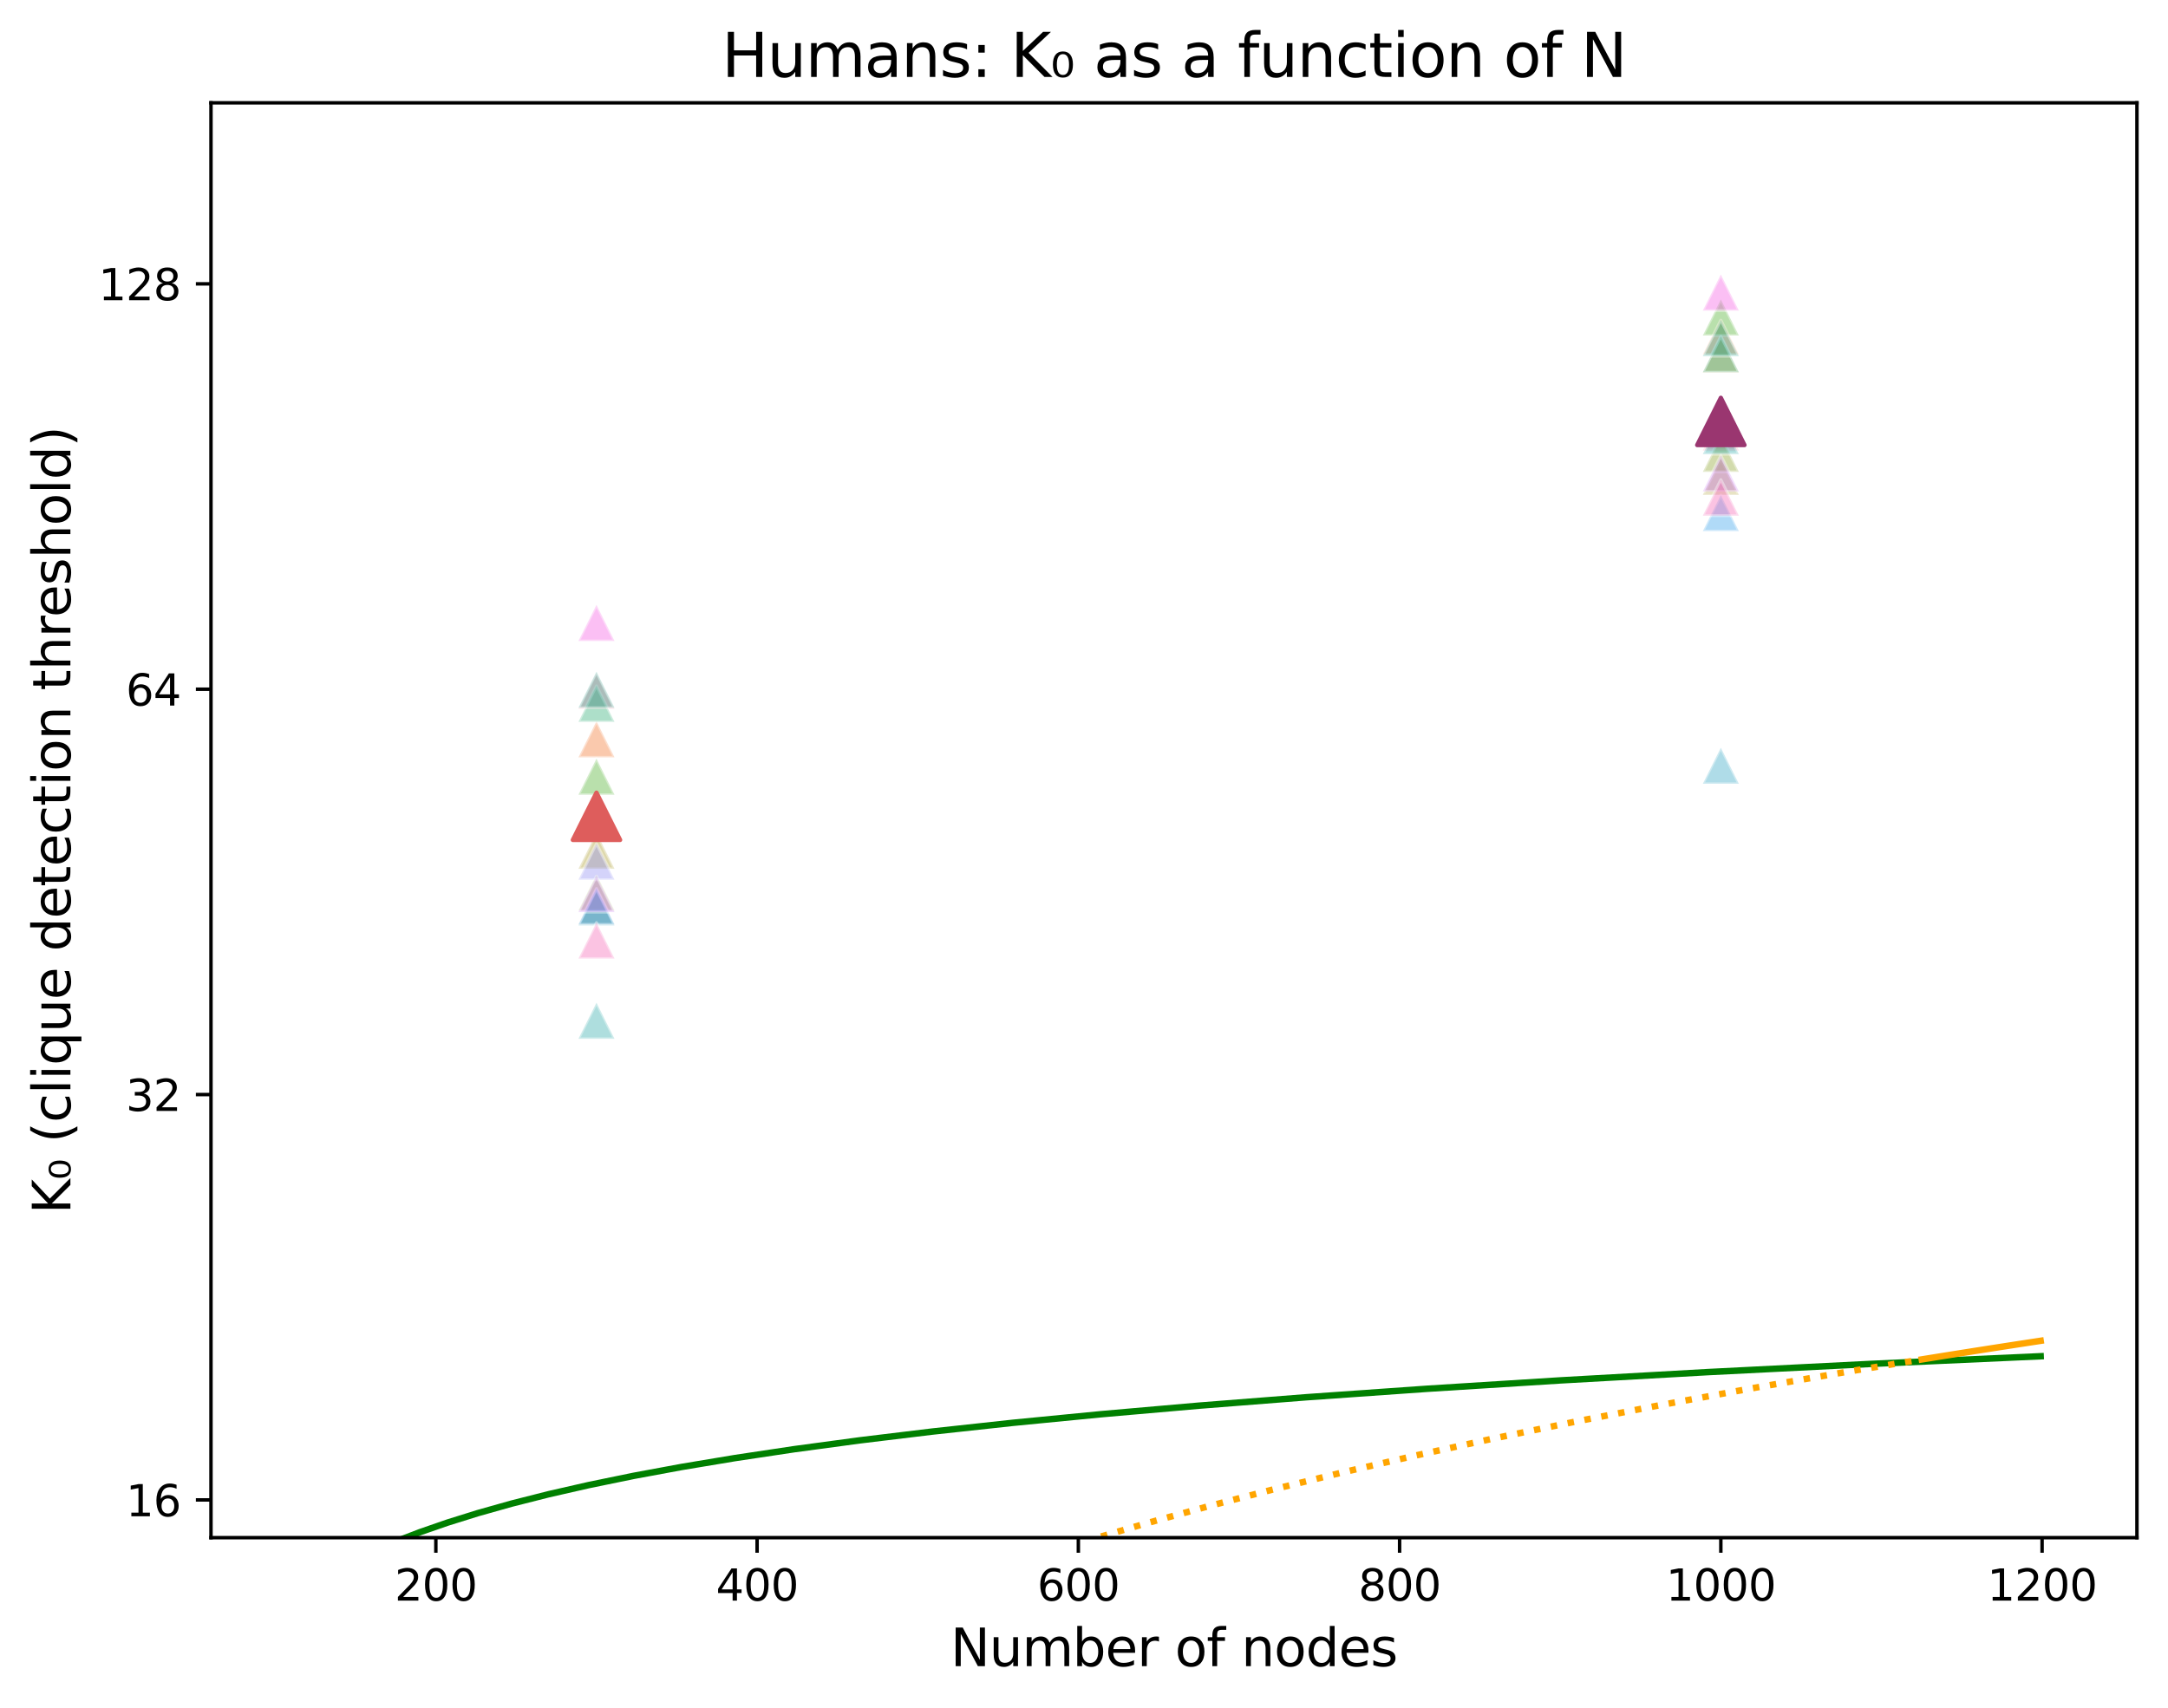 <?xml version="1.0" encoding="utf-8" standalone="no"?>
<!DOCTYPE svg PUBLIC "-//W3C//DTD SVG 1.1//EN"
  "http://www.w3.org/Graphics/SVG/1.1/DTD/svg11.dtd">
<svg xmlns:xlink="http://www.w3.org/1999/xlink" width="502.501pt" height="395.97pt" viewBox="0 0 502.501 395.97" xmlns="http://www.w3.org/2000/svg" version="1.1">
 <defs>
  <style type="text/css">*{stroke-linejoin: round; stroke-linecap: butt}</style>
 </defs>
 <g id="figure_1">
  <g id="patch_1">
   <path d="M 0 395.97 
L 502.501 395.97 
L 502.501 0 
L 0 0 
z
" style="fill: #ffffff"/>
  </g>
  <g id="axes_1">
   <g id="patch_2">
    <path d="M 48.901 356.478 
L 495.301 356.478 
L 495.301 23.838 
L 48.901 23.838 
z
" style="fill: #ffffff"/>
   </g>
   <g id="PathCollection_1">
    <path d="M 138.252 155.98 
L 134.069 164.347 
L 142.435 164.347 
z
" clip-path="url(#p11e802a6d4)" style="fill: #f77189; fill-opacity: 0.4; stroke: #ffffff; stroke-opacity: 0.4; stroke-width: 0.669"/>
    <path d="M 138.252 167.211 
L 134.069 175.578 
L 142.435 175.578 
z
" clip-path="url(#p11e802a6d4)" style="fill: #f37a32; fill-opacity: 0.4; stroke: #ffffff; stroke-opacity: 0.4; stroke-width: 0.669"/>
    <path d="M 138.252 206.025 
L 134.069 214.391 
L 142.435 214.391 
z
" clip-path="url(#p11e802a6d4)" style="fill: #ca9232; fill-opacity: 0.4; stroke: #ffffff; stroke-opacity: 0.4; stroke-width: 0.669"/>
    <path d="M 138.252 193.052 
L 134.069 201.419 
L 142.435 201.419 
z
" clip-path="url(#p11e802a6d4)" style="fill: #ae9d31; fill-opacity: 0.4; stroke: #ffffff; stroke-opacity: 0.4; stroke-width: 0.669"/>
    <path d="M 138.252 202.736 
L 134.069 211.102 
L 142.435 211.102 
z
" clip-path="url(#p11e802a6d4)" style="fill: #8ea631; fill-opacity: 0.4; stroke: #ffffff; stroke-opacity: 0.4; stroke-width: 0.669"/>
    <path d="M 138.252 175.88 
L 134.069 184.246 
L 142.435 184.246 
z
" clip-path="url(#p11e802a6d4)" style="fill: #50b131; fill-opacity: 0.4; stroke: #ffffff; stroke-opacity: 0.4; stroke-width: 0.669"/>
    <path d="M 138.252 158.989 
L 134.069 167.355 
L 142.435 167.355 
z
" clip-path="url(#p11e802a6d4)" style="fill: #33b07a; fill-opacity: 0.4; stroke: #ffffff; stroke-opacity: 0.4; stroke-width: 0.669"/>
    <path d="M 138.252 155.712 
L 134.069 164.079 
L 142.435 164.079 
z
" clip-path="url(#p11e802a6d4)" style="fill: #35ae99; fill-opacity: 0.4; stroke: #ffffff; stroke-opacity: 0.4; stroke-width: 0.669"/>
    <path d="M 138.252 232.464 
L 134.069 240.831 
L 142.435 240.831 
z
" clip-path="url(#p11e802a6d4)" style="fill: #36acae; fill-opacity: 0.4; stroke: #ffffff; stroke-opacity: 0.4; stroke-width: 0.669"/>
    <path d="M 138.252 206.23 
L 134.069 214.596 
L 142.435 214.596 
z
" clip-path="url(#p11e802a6d4)" style="fill: #38a9c5; fill-opacity: 0.4; stroke: #ffffff; stroke-opacity: 0.4; stroke-width: 0.669"/>
    <path d="M 138.252 205.946 
L 134.069 214.313 
L 142.435 214.313 
z
" clip-path="url(#p11e802a6d4)" style="fill: #3ba3ec; fill-opacity: 0.4; stroke: #ffffff; stroke-opacity: 0.4; stroke-width: 0.669"/>
    <path d="M 138.252 195.586 
L 134.069 203.952 
L 142.435 203.952 
z
" clip-path="url(#p11e802a6d4)" style="fill: #9591f4; fill-opacity: 0.4; stroke: #ffffff; stroke-opacity: 0.4; stroke-width: 0.669"/>
    <path d="M 138.252 203.103 
L 134.069 211.469 
L 142.435 211.469 
z
" clip-path="url(#p11e802a6d4)" style="fill: #cc7af4; fill-opacity: 0.4; stroke: #ffffff; stroke-opacity: 0.4; stroke-width: 0.669"/>
    <path d="M 138.252 140.236 
L 134.069 148.602 
L 142.435 148.602 
z
" clip-path="url(#p11e802a6d4)" style="fill: #f560e4; fill-opacity: 0.4; stroke: #ffffff; stroke-opacity: 0.4; stroke-width: 0.669"/>
    <path d="M 138.252 213.865 
L 134.069 222.232 
L 142.435 222.232 
z
" clip-path="url(#p11e802a6d4)" style="fill: #f66ab7; fill-opacity: 0.4; stroke: #ffffff; stroke-opacity: 0.4; stroke-width: 0.669"/>
   </g>
   <g id="PathCollection_2">
    <defs>
     <path id="m89a9b661d9" d="M 0 -5.477 
L -5.477 5.477 
L 5.477 5.477 
z
" style="stroke: #de5d5c"/>
    </defs>
    <g clip-path="url(#p11e802a6d4)">
     <use xlink:href="#m89a9b661d9" x="138.252" y="189.246" style="fill: #de5d5c; stroke: #de5d5c"/>
    </g>
   </g>
   <g id="PathCollection_3">
    <path d="M 398.858 96.117 
L 394.675 104.483 
L 403.042 104.483 
z
" clip-path="url(#p11e802a6d4)" style="fill: #f77189; fill-opacity: 0.4; stroke: #ffffff; stroke-opacity: 0.4; stroke-width: 0.669"/>
    <path d="M 398.858 73.805 
L 394.675 82.171 
L 403.042 82.171 
z
" clip-path="url(#p11e802a6d4)" style="fill: #f37a32; fill-opacity: 0.4; stroke: #ffffff; stroke-opacity: 0.4; stroke-width: 0.669"/>
    <path d="M 398.858 78.006 
L 394.675 86.373 
L 403.042 86.373 
z
" clip-path="url(#p11e802a6d4)" style="fill: #ca9232; fill-opacity: 0.4; stroke: #ffffff; stroke-opacity: 0.4; stroke-width: 0.669"/>
    <path d="M 398.858 106.363 
L 394.675 114.73 
L 403.042 114.73 
z
" clip-path="url(#p11e802a6d4)" style="fill: #ae9d31; fill-opacity: 0.4; stroke: #ffffff; stroke-opacity: 0.4; stroke-width: 0.669"/>
    <path d="M 398.858 101.036 
L 394.675 109.403 
L 403.042 109.403 
z
" clip-path="url(#p11e802a6d4)" style="fill: #8ea631; fill-opacity: 0.4; stroke: #ffffff; stroke-opacity: 0.4; stroke-width: 0.669"/>
    <path d="M 398.858 69.42 
L 394.675 77.786 
L 403.042 77.786 
z
" clip-path="url(#p11e802a6d4)" style="fill: #50b131; fill-opacity: 0.4; stroke: #ffffff; stroke-opacity: 0.4; stroke-width: 0.669"/>
    <path d="M 398.858 77.933 
L 394.675 86.299 
L 403.042 86.299 
z
" clip-path="url(#p11e802a6d4)" style="fill: #33b07a; fill-opacity: 0.4; stroke: #ffffff; stroke-opacity: 0.4; stroke-width: 0.669"/>
    <path d="M 398.858 74.212 
L 394.675 82.578 
L 403.042 82.578 
z
" clip-path="url(#p11e802a6d4)" style="fill: #35ae99; fill-opacity: 0.4; stroke: #ffffff; stroke-opacity: 0.4; stroke-width: 0.669"/>
    <path d="M 398.858 96.93 
L 394.675 105.296 
L 403.042 105.296 
z
" clip-path="url(#p11e802a6d4)" style="fill: #36acae; fill-opacity: 0.4; stroke: #ffffff; stroke-opacity: 0.4; stroke-width: 0.669"/>
    <path d="M 398.858 173.343 
L 394.675 181.71 
L 403.042 181.71 
z
" clip-path="url(#p11e802a6d4)" style="fill: #38a9c5; fill-opacity: 0.4; stroke: #ffffff; stroke-opacity: 0.4; stroke-width: 0.669"/>
    <path d="M 398.858 114.772 
L 394.675 123.139 
L 403.042 123.139 
z
" clip-path="url(#p11e802a6d4)" style="fill: #3ba3ec; fill-opacity: 0.4; stroke: #ffffff; stroke-opacity: 0.4; stroke-width: 0.669"/>
    <path d="M 398.858 94.636 
L 394.675 103.002 
L 403.042 103.002 
z
" clip-path="url(#p11e802a6d4)" style="fill: #9591f4; fill-opacity: 0.4; stroke: #ffffff; stroke-opacity: 0.4; stroke-width: 0.669"/>
    <path d="M 398.858 105.558 
L 394.675 113.925 
L 403.042 113.925 
z
" clip-path="url(#p11e802a6d4)" style="fill: #cc7af4; fill-opacity: 0.4; stroke: #ffffff; stroke-opacity: 0.4; stroke-width: 0.669"/>
    <path d="M 398.858 63.638 
L 394.675 72.005 
L 403.042 72.005 
z
" clip-path="url(#p11e802a6d4)" style="fill: #f560e4; fill-opacity: 0.4; stroke: #ffffff; stroke-opacity: 0.4; stroke-width: 0.669"/>
    <path d="M 398.858 111.187 
L 394.675 119.554 
L 403.042 119.554 
z
" clip-path="url(#p11e802a6d4)" style="fill: #f66ab7; fill-opacity: 0.4; stroke: #ffffff; stroke-opacity: 0.4; stroke-width: 0.669"/>
   </g>
   <g id="PathCollection_4">
    <defs>
     <path id="mca4ea9513c" d="M 0 -5.477 
L -5.477 5.477 
L 5.477 5.477 
z
" style="stroke: #9a3670"/>
    </defs>
    <g clip-path="url(#p11e802a6d4)">
     <use xlink:href="#mca4ea9513c" x="398.858" y="97.701" style="fill: #9a3670; stroke: #9a3670"/>
    </g>
   </g>
   <g id="matplotlib.axis_1">
    <g id="xtick_1">
     <g id="line2d_1">
      <defs>
       <path id="m210574aa99" d="M 0 0 
L 0 3.5 
" style="stroke: #000000; stroke-width: 0.8"/>
      </defs>
      <g>
       <use xlink:href="#m210574aa99" x="101.023" y="356.478" style="stroke: #000000; stroke-width: 0.8"/>
      </g>
     </g>
     <g id="text_1">
      <!-- 200 -->
      <g transform="translate(91.479 371.076) scale(0.1 -0.1)">
       <defs>
        <path id="DejaVuSans-32" d="M 1228 531 
L 3431 531 
L 3431 0 
L 469 0 
L 469 531 
Q 828 903 1448 1529 
Q 2069 2156 2228 2338 
Q 2531 2678 2651 2914 
Q 2772 3150 2772 3378 
Q 2772 3750 2511 3984 
Q 2250 4219 1831 4219 
Q 1534 4219 1204 4116 
Q 875 4013 500 3803 
L 500 4441 
Q 881 4594 1212 4672 
Q 1544 4750 1819 4750 
Q 2544 4750 2975 4387 
Q 3406 4025 3406 3419 
Q 3406 3131 3298 2873 
Q 3191 2616 2906 2266 
Q 2828 2175 2409 1742 
Q 1991 1309 1228 531 
z
" transform="scale(0.016)"/>
        <path id="DejaVuSans-30" d="M 2034 4250 
Q 1547 4250 1301 3770 
Q 1056 3291 1056 2328 
Q 1056 1369 1301 889 
Q 1547 409 2034 409 
Q 2525 409 2770 889 
Q 3016 1369 3016 2328 
Q 3016 3291 2770 3770 
Q 2525 4250 2034 4250 
z
M 2034 4750 
Q 2819 4750 3233 4129 
Q 3647 3509 3647 2328 
Q 3647 1150 3233 529 
Q 2819 -91 2034 -91 
Q 1250 -91 836 529 
Q 422 1150 422 2328 
Q 422 3509 836 4129 
Q 1250 4750 2034 4750 
z
" transform="scale(0.016)"/>
       </defs>
       <use xlink:href="#DejaVuSans-32"/>
       <use xlink:href="#DejaVuSans-30" transform="translate(63.623 0)"/>
       <use xlink:href="#DejaVuSans-30" transform="translate(127.246 0)"/>
      </g>
     </g>
    </g>
    <g id="xtick_2">
     <g id="line2d_2">
      <g>
       <use xlink:href="#m210574aa99" x="175.481" y="356.478" style="stroke: #000000; stroke-width: 0.8"/>
      </g>
     </g>
     <g id="text_2">
      <!-- 400 -->
      <g transform="translate(165.938 371.076) scale(0.1 -0.1)">
       <defs>
        <path id="DejaVuSans-34" d="M 2419 4116 
L 825 1625 
L 2419 1625 
L 2419 4116 
z
M 2253 4666 
L 3047 4666 
L 3047 1625 
L 3713 1625 
L 3713 1100 
L 3047 1100 
L 3047 0 
L 2419 0 
L 2419 1100 
L 313 1100 
L 313 1709 
L 2253 4666 
z
" transform="scale(0.016)"/>
       </defs>
       <use xlink:href="#DejaVuSans-34"/>
       <use xlink:href="#DejaVuSans-30" transform="translate(63.623 0)"/>
       <use xlink:href="#DejaVuSans-30" transform="translate(127.246 0)"/>
      </g>
     </g>
    </g>
    <g id="xtick_3">
     <g id="line2d_3">
      <g>
       <use xlink:href="#m210574aa99" x="249.94" y="356.478" style="stroke: #000000; stroke-width: 0.8"/>
      </g>
     </g>
     <g id="text_3">
      <!-- 600 -->
      <g transform="translate(240.397 371.076) scale(0.1 -0.1)">
       <defs>
        <path id="DejaVuSans-36" d="M 2113 2584 
Q 1688 2584 1439 2293 
Q 1191 2003 1191 1497 
Q 1191 994 1439 701 
Q 1688 409 2113 409 
Q 2538 409 2786 701 
Q 3034 994 3034 1497 
Q 3034 2003 2786 2293 
Q 2538 2584 2113 2584 
z
M 3366 4563 
L 3366 3988 
Q 3128 4100 2886 4159 
Q 2644 4219 2406 4219 
Q 1781 4219 1451 3797 
Q 1122 3375 1075 2522 
Q 1259 2794 1537 2939 
Q 1816 3084 2150 3084 
Q 2853 3084 3261 2657 
Q 3669 2231 3669 1497 
Q 3669 778 3244 343 
Q 2819 -91 2113 -91 
Q 1303 -91 875 529 
Q 447 1150 447 2328 
Q 447 3434 972 4092 
Q 1497 4750 2381 4750 
Q 2619 4750 2861 4703 
Q 3103 4656 3366 4563 
z
" transform="scale(0.016)"/>
       </defs>
       <use xlink:href="#DejaVuSans-36"/>
       <use xlink:href="#DejaVuSans-30" transform="translate(63.623 0)"/>
       <use xlink:href="#DejaVuSans-30" transform="translate(127.246 0)"/>
      </g>
     </g>
    </g>
    <g id="xtick_4">
     <g id="line2d_4">
      <g>
       <use xlink:href="#m210574aa99" x="324.399" y="356.478" style="stroke: #000000; stroke-width: 0.8"/>
      </g>
     </g>
     <g id="text_4">
      <!-- 800 -->
      <g transform="translate(314.856 371.076) scale(0.1 -0.1)">
       <defs>
        <path id="DejaVuSans-38" d="M 2034 2216 
Q 1584 2216 1326 1975 
Q 1069 1734 1069 1313 
Q 1069 891 1326 650 
Q 1584 409 2034 409 
Q 2484 409 2743 651 
Q 3003 894 3003 1313 
Q 3003 1734 2745 1975 
Q 2488 2216 2034 2216 
z
M 1403 2484 
Q 997 2584 770 2862 
Q 544 3141 544 3541 
Q 544 4100 942 4425 
Q 1341 4750 2034 4750 
Q 2731 4750 3128 4425 
Q 3525 4100 3525 3541 
Q 3525 3141 3298 2862 
Q 3072 2584 2669 2484 
Q 3125 2378 3379 2068 
Q 3634 1759 3634 1313 
Q 3634 634 3220 271 
Q 2806 -91 2034 -91 
Q 1263 -91 848 271 
Q 434 634 434 1313 
Q 434 1759 690 2068 
Q 947 2378 1403 2484 
z
M 1172 3481 
Q 1172 3119 1398 2916 
Q 1625 2713 2034 2713 
Q 2441 2713 2670 2916 
Q 2900 3119 2900 3481 
Q 2900 3844 2670 4047 
Q 2441 4250 2034 4250 
Q 1625 4250 1398 4047 
Q 1172 3844 1172 3481 
z
" transform="scale(0.016)"/>
       </defs>
       <use xlink:href="#DejaVuSans-38"/>
       <use xlink:href="#DejaVuSans-30" transform="translate(63.623 0)"/>
       <use xlink:href="#DejaVuSans-30" transform="translate(127.246 0)"/>
      </g>
     </g>
    </g>
    <g id="xtick_5">
     <g id="line2d_5">
      <g>
       <use xlink:href="#m210574aa99" x="398.858" y="356.478" style="stroke: #000000; stroke-width: 0.8"/>
      </g>
     </g>
     <g id="text_5">
      <!-- 1000 -->
      <g transform="translate(386.133 371.076) scale(0.1 -0.1)">
       <defs>
        <path id="DejaVuSans-31" d="M 794 531 
L 1825 531 
L 1825 4091 
L 703 3866 
L 703 4441 
L 1819 4666 
L 2450 4666 
L 2450 531 
L 3481 531 
L 3481 0 
L 794 0 
L 794 531 
z
" transform="scale(0.016)"/>
       </defs>
       <use xlink:href="#DejaVuSans-31"/>
       <use xlink:href="#DejaVuSans-30" transform="translate(63.623 0)"/>
       <use xlink:href="#DejaVuSans-30" transform="translate(127.246 0)"/>
       <use xlink:href="#DejaVuSans-30" transform="translate(190.869 0)"/>
      </g>
     </g>
    </g>
    <g id="xtick_6">
     <g id="line2d_6">
      <g>
       <use xlink:href="#m210574aa99" x="473.317" y="356.478" style="stroke: #000000; stroke-width: 0.8"/>
      </g>
     </g>
     <g id="text_6">
      <!-- 1200 -->
      <g transform="translate(460.592 371.076) scale(0.1 -0.1)">
       <use xlink:href="#DejaVuSans-31"/>
       <use xlink:href="#DejaVuSans-32" transform="translate(63.623 0)"/>
       <use xlink:href="#DejaVuSans-30" transform="translate(127.246 0)"/>
       <use xlink:href="#DejaVuSans-30" transform="translate(190.869 0)"/>
      </g>
     </g>
    </g>
    <g id="text_7">
     <!-- Number of nodes -->
     <g transform="translate(220.301 386.274) scale(0.12 -0.12)">
      <defs>
       <path id="DejaVuSans-4e" d="M 628 4666 
L 1478 4666 
L 3547 763 
L 3547 4666 
L 4159 4666 
L 4159 0 
L 3309 0 
L 1241 3903 
L 1241 0 
L 628 0 
L 628 4666 
z
" transform="scale(0.016)"/>
       <path id="DejaVuSans-75" d="M 544 1381 
L 544 3500 
L 1119 3500 
L 1119 1403 
Q 1119 906 1312 657 
Q 1506 409 1894 409 
Q 2359 409 2629 706 
Q 2900 1003 2900 1516 
L 2900 3500 
L 3475 3500 
L 3475 0 
L 2900 0 
L 2900 538 
Q 2691 219 2414 64 
Q 2138 -91 1772 -91 
Q 1169 -91 856 284 
Q 544 659 544 1381 
z
M 1991 3584 
L 1991 3584 
z
" transform="scale(0.016)"/>
       <path id="DejaVuSans-6d" d="M 3328 2828 
Q 3544 3216 3844 3400 
Q 4144 3584 4550 3584 
Q 5097 3584 5394 3201 
Q 5691 2819 5691 2113 
L 5691 0 
L 5113 0 
L 5113 2094 
Q 5113 2597 4934 2840 
Q 4756 3084 4391 3084 
Q 3944 3084 3684 2787 
Q 3425 2491 3425 1978 
L 3425 0 
L 2847 0 
L 2847 2094 
Q 2847 2600 2669 2842 
Q 2491 3084 2119 3084 
Q 1678 3084 1418 2786 
Q 1159 2488 1159 1978 
L 1159 0 
L 581 0 
L 581 3500 
L 1159 3500 
L 1159 2956 
Q 1356 3278 1631 3431 
Q 1906 3584 2284 3584 
Q 2666 3584 2933 3390 
Q 3200 3197 3328 2828 
z
" transform="scale(0.016)"/>
       <path id="DejaVuSans-62" d="M 3116 1747 
Q 3116 2381 2855 2742 
Q 2594 3103 2138 3103 
Q 1681 3103 1420 2742 
Q 1159 2381 1159 1747 
Q 1159 1113 1420 752 
Q 1681 391 2138 391 
Q 2594 391 2855 752 
Q 3116 1113 3116 1747 
z
M 1159 2969 
Q 1341 3281 1617 3432 
Q 1894 3584 2278 3584 
Q 2916 3584 3314 3078 
Q 3713 2572 3713 1747 
Q 3713 922 3314 415 
Q 2916 -91 2278 -91 
Q 1894 -91 1617 61 
Q 1341 213 1159 525 
L 1159 0 
L 581 0 
L 581 4863 
L 1159 4863 
L 1159 2969 
z
" transform="scale(0.016)"/>
       <path id="DejaVuSans-65" d="M 3597 1894 
L 3597 1613 
L 953 1613 
Q 991 1019 1311 708 
Q 1631 397 2203 397 
Q 2534 397 2845 478 
Q 3156 559 3463 722 
L 3463 178 
Q 3153 47 2828 -22 
Q 2503 -91 2169 -91 
Q 1331 -91 842 396 
Q 353 884 353 1716 
Q 353 2575 817 3079 
Q 1281 3584 2069 3584 
Q 2775 3584 3186 3129 
Q 3597 2675 3597 1894 
z
M 3022 2063 
Q 3016 2534 2758 2815 
Q 2500 3097 2075 3097 
Q 1594 3097 1305 2825 
Q 1016 2553 972 2059 
L 3022 2063 
z
" transform="scale(0.016)"/>
       <path id="DejaVuSans-72" d="M 2631 2963 
Q 2534 3019 2420 3045 
Q 2306 3072 2169 3072 
Q 1681 3072 1420 2755 
Q 1159 2438 1159 1844 
L 1159 0 
L 581 0 
L 581 3500 
L 1159 3500 
L 1159 2956 
Q 1341 3275 1631 3429 
Q 1922 3584 2338 3584 
Q 2397 3584 2469 3576 
Q 2541 3569 2628 3553 
L 2631 2963 
z
" transform="scale(0.016)"/>
       <path id="DejaVuSans-20" transform="scale(0.016)"/>
       <path id="DejaVuSans-6f" d="M 1959 3097 
Q 1497 3097 1228 2736 
Q 959 2375 959 1747 
Q 959 1119 1226 758 
Q 1494 397 1959 397 
Q 2419 397 2687 759 
Q 2956 1122 2956 1747 
Q 2956 2369 2687 2733 
Q 2419 3097 1959 3097 
z
M 1959 3584 
Q 2709 3584 3137 3096 
Q 3566 2609 3566 1747 
Q 3566 888 3137 398 
Q 2709 -91 1959 -91 
Q 1206 -91 779 398 
Q 353 888 353 1747 
Q 353 2609 779 3096 
Q 1206 3584 1959 3584 
z
" transform="scale(0.016)"/>
       <path id="DejaVuSans-66" d="M 2375 4863 
L 2375 4384 
L 1825 4384 
Q 1516 4384 1395 4259 
Q 1275 4134 1275 3809 
L 1275 3500 
L 2222 3500 
L 2222 3053 
L 1275 3053 
L 1275 0 
L 697 0 
L 697 3053 
L 147 3053 
L 147 3500 
L 697 3500 
L 697 3744 
Q 697 4328 969 4595 
Q 1241 4863 1831 4863 
L 2375 4863 
z
" transform="scale(0.016)"/>
       <path id="DejaVuSans-6e" d="M 3513 2113 
L 3513 0 
L 2938 0 
L 2938 2094 
Q 2938 2591 2744 2837 
Q 2550 3084 2163 3084 
Q 1697 3084 1428 2787 
Q 1159 2491 1159 1978 
L 1159 0 
L 581 0 
L 581 3500 
L 1159 3500 
L 1159 2956 
Q 1366 3272 1645 3428 
Q 1925 3584 2291 3584 
Q 2894 3584 3203 3211 
Q 3513 2838 3513 2113 
z
" transform="scale(0.016)"/>
       <path id="DejaVuSans-64" d="M 2906 2969 
L 2906 4863 
L 3481 4863 
L 3481 0 
L 2906 0 
L 2906 525 
Q 2725 213 2448 61 
Q 2172 -91 1784 -91 
Q 1150 -91 751 415 
Q 353 922 353 1747 
Q 353 2572 751 3078 
Q 1150 3584 1784 3584 
Q 2172 3584 2448 3432 
Q 2725 3281 2906 2969 
z
M 947 1747 
Q 947 1113 1208 752 
Q 1469 391 1925 391 
Q 2381 391 2643 752 
Q 2906 1113 2906 1747 
Q 2906 2381 2643 2742 
Q 2381 3103 1925 3103 
Q 1469 3103 1208 2742 
Q 947 2381 947 1747 
z
" transform="scale(0.016)"/>
       <path id="DejaVuSans-73" d="M 2834 3397 
L 2834 2853 
Q 2591 2978 2328 3040 
Q 2066 3103 1784 3103 
Q 1356 3103 1142 2972 
Q 928 2841 928 2578 
Q 928 2378 1081 2264 
Q 1234 2150 1697 2047 
L 1894 2003 
Q 2506 1872 2764 1633 
Q 3022 1394 3022 966 
Q 3022 478 2636 193 
Q 2250 -91 1575 -91 
Q 1294 -91 989 -36 
Q 684 19 347 128 
L 347 722 
Q 666 556 975 473 
Q 1284 391 1588 391 
Q 1994 391 2212 530 
Q 2431 669 2431 922 
Q 2431 1156 2273 1281 
Q 2116 1406 1581 1522 
L 1381 1569 
Q 847 1681 609 1914 
Q 372 2147 372 2553 
Q 372 3047 722 3315 
Q 1072 3584 1716 3584 
Q 2034 3584 2315 3537 
Q 2597 3491 2834 3397 
z
" transform="scale(0.016)"/>
      </defs>
      <use xlink:href="#DejaVuSans-4e"/>
      <use xlink:href="#DejaVuSans-75" transform="translate(74.805 0)"/>
      <use xlink:href="#DejaVuSans-6d" transform="translate(138.184 0)"/>
      <use xlink:href="#DejaVuSans-62" transform="translate(235.596 0)"/>
      <use xlink:href="#DejaVuSans-65" transform="translate(299.072 0)"/>
      <use xlink:href="#DejaVuSans-72" transform="translate(360.596 0)"/>
      <use xlink:href="#DejaVuSans-20" transform="translate(401.709 0)"/>
      <use xlink:href="#DejaVuSans-6f" transform="translate(433.496 0)"/>
      <use xlink:href="#DejaVuSans-66" transform="translate(494.678 0)"/>
      <use xlink:href="#DejaVuSans-20" transform="translate(529.883 0)"/>
      <use xlink:href="#DejaVuSans-6e" transform="translate(561.67 0)"/>
      <use xlink:href="#DejaVuSans-6f" transform="translate(625.049 0)"/>
      <use xlink:href="#DejaVuSans-64" transform="translate(686.23 0)"/>
      <use xlink:href="#DejaVuSans-65" transform="translate(749.707 0)"/>
      <use xlink:href="#DejaVuSans-73" transform="translate(811.23 0)"/>
     </g>
    </g>
   </g>
   <g id="matplotlib.axis_2">
    <g id="ytick_1">
     <g id="line2d_7">
      <defs>
       <path id="md26e223a14" d="M 0 0 
L -3.5 0 
" style="stroke: #000000; stroke-width: 0.8"/>
      </defs>
      <g>
       <use xlink:href="#md26e223a14" x="48.901" y="347.728" style="stroke: #000000; stroke-width: 0.8"/>
      </g>
     </g>
     <g id="text_8">
      <!-- 16 -->
      <g transform="translate(29.176 351.527) scale(0.1 -0.1)">
       <use xlink:href="#DejaVuSans-31"/>
       <use xlink:href="#DejaVuSans-36" transform="translate(63.623 0)"/>
      </g>
     </g>
    </g>
    <g id="ytick_2">
     <g id="line2d_8">
      <g>
       <use xlink:href="#md26e223a14" x="48.901" y="253.754" style="stroke: #000000; stroke-width: 0.8"/>
      </g>
     </g>
     <g id="text_9">
      <!-- 32 -->
      <g transform="translate(29.176 257.553) scale(0.1 -0.1)">
       <defs>
        <path id="DejaVuSans-33" d="M 2597 2516 
Q 3050 2419 3304 2112 
Q 3559 1806 3559 1356 
Q 3559 666 3084 287 
Q 2609 -91 1734 -91 
Q 1441 -91 1130 -33 
Q 819 25 488 141 
L 488 750 
Q 750 597 1062 519 
Q 1375 441 1716 441 
Q 2309 441 2620 675 
Q 2931 909 2931 1356 
Q 2931 1769 2642 2001 
Q 2353 2234 1838 2234 
L 1294 2234 
L 1294 2753 
L 1863 2753 
Q 2328 2753 2575 2939 
Q 2822 3125 2822 3475 
Q 2822 3834 2567 4026 
Q 2313 4219 1838 4219 
Q 1578 4219 1281 4162 
Q 984 4106 628 3988 
L 628 4550 
Q 988 4650 1302 4700 
Q 1616 4750 1894 4750 
Q 2613 4750 3031 4423 
Q 3450 4097 3450 3541 
Q 3450 3153 3228 2886 
Q 3006 2619 2597 2516 
z
" transform="scale(0.016)"/>
       </defs>
       <use xlink:href="#DejaVuSans-33"/>
       <use xlink:href="#DejaVuSans-32" transform="translate(63.623 0)"/>
      </g>
     </g>
    </g>
    <g id="ytick_3">
     <g id="line2d_9">
      <g>
       <use xlink:href="#md26e223a14" x="48.901" y="159.78" style="stroke: #000000; stroke-width: 0.8"/>
      </g>
     </g>
     <g id="text_10">
      <!-- 64 -->
      <g transform="translate(29.176 163.579) scale(0.1 -0.1)">
       <use xlink:href="#DejaVuSans-36"/>
       <use xlink:href="#DejaVuSans-34" transform="translate(63.623 0)"/>
      </g>
     </g>
    </g>
    <g id="ytick_4">
     <g id="line2d_10">
      <g>
       <use xlink:href="#md26e223a14" x="48.901" y="65.806" style="stroke: #000000; stroke-width: 0.8"/>
      </g>
     </g>
     <g id="text_11">
      <!-- 128 -->
      <g transform="translate(22.814 69.605) scale(0.1 -0.1)">
       <use xlink:href="#DejaVuSans-31"/>
       <use xlink:href="#DejaVuSans-32" transform="translate(63.623 0)"/>
       <use xlink:href="#DejaVuSans-38" transform="translate(127.246 0)"/>
      </g>
     </g>
    </g>
    <g id="text_12">
     <!-- K₀ (clique detection threshold) -->
     <g transform="translate(16.318 281.427) rotate(-90) scale(0.12 -0.12)">
      <defs>
       <path id="DejaVuSans-4b" d="M 628 4666 
L 1259 4666 
L 1259 2694 
L 3353 4666 
L 4166 4666 
L 1850 2491 
L 4331 0 
L 3500 0 
L 1259 2247 
L 1259 0 
L 628 0 
L 628 4666 
z
" transform="scale(0.016)"/>
       <path id="DejaVuSans-2080" d="M 1781 2091 
Q 1625 2360 1309 2360 
Q 994 2360 838 2091 
Q 678 1822 678 1285 
Q 678 744 838 476 
Q 994 207 1309 207 
Q 1625 207 1781 476 
Q 1941 744 1941 1285 
Q 1941 1822 1781 2091 
z
M 1309 2638 
Q 1813 2638 2078 2291 
Q 2344 1944 2344 1285 
Q 2344 622 2078 275 
Q 1813 -71 1309 -71 
Q 803 -71 537 275 
Q 272 622 272 1285 
Q 272 1944 537 2291 
Q 803 2638 1309 2638 
z
" transform="scale(0.016)"/>
       <path id="DejaVuSans-28" d="M 1984 4856 
Q 1566 4138 1362 3434 
Q 1159 2731 1159 2009 
Q 1159 1288 1364 580 
Q 1569 -128 1984 -844 
L 1484 -844 
Q 1016 -109 783 600 
Q 550 1309 550 2009 
Q 550 2706 781 3412 
Q 1013 4119 1484 4856 
L 1984 4856 
z
" transform="scale(0.016)"/>
       <path id="DejaVuSans-63" d="M 3122 3366 
L 3122 2828 
Q 2878 2963 2633 3030 
Q 2388 3097 2138 3097 
Q 1578 3097 1268 2742 
Q 959 2388 959 1747 
Q 959 1106 1268 751 
Q 1578 397 2138 397 
Q 2388 397 2633 464 
Q 2878 531 3122 666 
L 3122 134 
Q 2881 22 2623 -34 
Q 2366 -91 2075 -91 
Q 1284 -91 818 406 
Q 353 903 353 1747 
Q 353 2603 823 3093 
Q 1294 3584 2113 3584 
Q 2378 3584 2631 3529 
Q 2884 3475 3122 3366 
z
" transform="scale(0.016)"/>
       <path id="DejaVuSans-6c" d="M 603 4863 
L 1178 4863 
L 1178 0 
L 603 0 
L 603 4863 
z
" transform="scale(0.016)"/>
       <path id="DejaVuSans-69" d="M 603 3500 
L 1178 3500 
L 1178 0 
L 603 0 
L 603 3500 
z
M 603 4863 
L 1178 4863 
L 1178 4134 
L 603 4134 
L 603 4863 
z
" transform="scale(0.016)"/>
       <path id="DejaVuSans-71" d="M 947 1747 
Q 947 1113 1208 752 
Q 1469 391 1925 391 
Q 2381 391 2643 752 
Q 2906 1113 2906 1747 
Q 2906 2381 2643 2742 
Q 2381 3103 1925 3103 
Q 1469 3103 1208 2742 
Q 947 2381 947 1747 
z
M 2906 525 
Q 2725 213 2448 61 
Q 2172 -91 1784 -91 
Q 1150 -91 751 415 
Q 353 922 353 1747 
Q 353 2572 751 3078 
Q 1150 3584 1784 3584 
Q 2172 3584 2448 3432 
Q 2725 3281 2906 2969 
L 2906 3500 
L 3481 3500 
L 3481 -1331 
L 2906 -1331 
L 2906 525 
z
" transform="scale(0.016)"/>
       <path id="DejaVuSans-74" d="M 1172 4494 
L 1172 3500 
L 2356 3500 
L 2356 3053 
L 1172 3053 
L 1172 1153 
Q 1172 725 1289 603 
Q 1406 481 1766 481 
L 2356 481 
L 2356 0 
L 1766 0 
Q 1100 0 847 248 
Q 594 497 594 1153 
L 594 3053 
L 172 3053 
L 172 3500 
L 594 3500 
L 594 4494 
L 1172 4494 
z
" transform="scale(0.016)"/>
       <path id="DejaVuSans-68" d="M 3513 2113 
L 3513 0 
L 2938 0 
L 2938 2094 
Q 2938 2591 2744 2837 
Q 2550 3084 2163 3084 
Q 1697 3084 1428 2787 
Q 1159 2491 1159 1978 
L 1159 0 
L 581 0 
L 581 4863 
L 1159 4863 
L 1159 2956 
Q 1366 3272 1645 3428 
Q 1925 3584 2291 3584 
Q 2894 3584 3203 3211 
Q 3513 2838 3513 2113 
z
" transform="scale(0.016)"/>
       <path id="DejaVuSans-29" d="M 513 4856 
L 1013 4856 
Q 1481 4119 1714 3412 
Q 1947 2706 1947 2009 
Q 1947 1309 1714 600 
Q 1481 -109 1013 -844 
L 513 -844 
Q 928 -128 1133 580 
Q 1338 1288 1338 2009 
Q 1338 2731 1133 3434 
Q 928 4138 513 4856 
z
" transform="scale(0.016)"/>
      </defs>
      <use xlink:href="#DejaVuSans-4b"/>
      <use xlink:href="#DejaVuSans-2080" transform="translate(65.576 0)"/>
      <use xlink:href="#DejaVuSans-20" transform="translate(105.664 0)"/>
      <use xlink:href="#DejaVuSans-28" transform="translate(137.451 0)"/>
      <use xlink:href="#DejaVuSans-63" transform="translate(176.465 0)"/>
      <use xlink:href="#DejaVuSans-6c" transform="translate(231.445 0)"/>
      <use xlink:href="#DejaVuSans-69" transform="translate(259.229 0)"/>
      <use xlink:href="#DejaVuSans-71" transform="translate(287.012 0)"/>
      <use xlink:href="#DejaVuSans-75" transform="translate(350.488 0)"/>
      <use xlink:href="#DejaVuSans-65" transform="translate(413.867 0)"/>
      <use xlink:href="#DejaVuSans-20" transform="translate(475.391 0)"/>
      <use xlink:href="#DejaVuSans-64" transform="translate(507.178 0)"/>
      <use xlink:href="#DejaVuSans-65" transform="translate(570.654 0)"/>
      <use xlink:href="#DejaVuSans-74" transform="translate(632.178 0)"/>
      <use xlink:href="#DejaVuSans-65" transform="translate(671.387 0)"/>
      <use xlink:href="#DejaVuSans-63" transform="translate(732.91 0)"/>
      <use xlink:href="#DejaVuSans-74" transform="translate(787.891 0)"/>
      <use xlink:href="#DejaVuSans-69" transform="translate(827.1 0)"/>
      <use xlink:href="#DejaVuSans-6f" transform="translate(854.883 0)"/>
      <use xlink:href="#DejaVuSans-6e" transform="translate(916.064 0)"/>
      <use xlink:href="#DejaVuSans-20" transform="translate(979.443 0)"/>
      <use xlink:href="#DejaVuSans-74" transform="translate(1011.23 0)"/>
      <use xlink:href="#DejaVuSans-68" transform="translate(1050.439 0)"/>
      <use xlink:href="#DejaVuSans-72" transform="translate(1113.818 0)"/>
      <use xlink:href="#DejaVuSans-65" transform="translate(1152.682 0)"/>
      <use xlink:href="#DejaVuSans-73" transform="translate(1214.205 0)"/>
      <use xlink:href="#DejaVuSans-68" transform="translate(1266.305 0)"/>
      <use xlink:href="#DejaVuSans-6f" transform="translate(1329.684 0)"/>
      <use xlink:href="#DejaVuSans-6c" transform="translate(1390.865 0)"/>
      <use xlink:href="#DejaVuSans-64" transform="translate(1418.648 0)"/>
      <use xlink:href="#DejaVuSans-29" transform="translate(1482.125 0)"/>
     </g>
    </g>
   </g>
   <g id="line2d_11">
    <path d="M 48.566 389.352 
L 50.8 386.176 
L 53.406 382.9 
L 56.012 379.995 
L 58.99 377.039 
L 61.969 374.398 
L 65.319 371.733 
L 69.042 369.082 
L 72.765 366.699 
L 76.861 364.331 
L 81.328 362 
L 86.168 359.719 
L 91.38 357.498 
L 97.337 355.207 
L 103.666 353.012 
L 110.739 350.799 
L 118.558 348.596 
L 127.12 346.423 
L 136.428 344.297 
L 146.852 342.153 
L 158.021 340.085 
L 170.307 338.036 
L 184.081 335.969 
L 199.346 333.911 
L 216.099 331.883 
L 234.714 329.86 
L 255.19 327.864 
L 277.9 325.879 
L 302.843 323.924 
L 330.766 321.963 
L 361.666 320.021 
L 395.917 318.095 
L 433.891 316.186 
L 472.982 314.422 
L 472.982 314.422 
" clip-path="url(#p11e802a6d4)" style="fill: none; stroke: #008000; stroke-width: 1.5; stroke-linecap: square"/>
   </g>
   <g id="line2d_12">
    <path d="M 151.862 396.97 
L 159.51 392.953 
L 167.7 388.901 
L 176.263 384.908 
L 185.571 380.819 
L 195.25 376.813 
L 205.675 372.749 
L 216.471 368.781 
L 228.012 364.782 
L 239.926 360.887 
L 252.584 356.98 
L 265.986 353.075 
L 280.134 349.183 
L 295.025 345.315 
L 311.034 341.388 
L 327.787 337.509 
L 345.657 333.602 
L 364.644 329.684 
L 384.748 325.769 
L 405.969 321.867 
L 428.307 317.989 
L 445.06 315.22 
L 445.06 315.22 
" clip-path="url(#p11e802a6d4)" style="fill: none; stroke-dasharray: 1.5,2.475; stroke-dashoffset: 0; stroke: #ffa500; stroke-width: 1.5"/>
   </g>
   <g id="line2d_13">
    <path d="M 445.432 315.159 
L 445.805 315.099 
L 446.177 315.039 
L 446.549 314.979 
L 446.922 314.919 
L 447.294 314.859 
L 447.666 314.799 
L 448.038 314.739 
L 448.411 314.679 
L 448.783 314.619 
L 449.155 314.559 
L 449.528 314.5 
L 449.9 314.44 
L 450.272 314.38 
L 450.644 314.321 
L 451.017 314.261 
L 451.389 314.202 
L 451.761 314.143 
L 452.134 314.083 
L 452.506 314.024 
L 452.878 313.965 
L 453.251 313.906 
L 453.623 313.847 
L 453.995 313.787 
L 454.367 313.728 
L 454.74 313.669 
L 455.112 313.611 
L 455.484 313.552 
L 455.857 313.493 
L 456.229 313.434 
L 456.601 313.375 
L 456.974 313.317 
L 457.346 313.258 
L 457.718 313.2 
L 458.09 313.141 
L 458.463 313.083 
L 458.835 313.024 
L 459.207 312.966 
L 459.58 312.908 
L 459.952 312.849 
L 460.324 312.791 
L 460.696 312.733 
L 461.069 312.675 
L 461.441 312.617 
L 461.813 312.559 
L 462.186 312.501 
L 462.558 312.443 
L 462.93 312.385 
L 463.303 312.327 
L 463.675 312.269 
L 464.047 312.212 
L 464.419 312.154 
L 464.792 312.096 
L 465.164 312.039 
L 465.536 311.981 
L 465.909 311.924 
L 466.281 311.866 
L 466.653 311.809 
L 467.025 311.752 
L 467.398 311.695 
L 467.77 311.637 
L 468.142 311.58 
L 468.515 311.523 
L 468.887 311.466 
L 469.259 311.409 
L 469.632 311.352 
L 470.004 311.295 
L 470.376 311.238 
L 470.748 311.181 
L 471.121 311.124 
L 471.493 311.068 
L 471.865 311.011 
L 472.238 310.954 
L 472.61 310.898 
L 472.982 310.841 
" clip-path="url(#p11e802a6d4)" style="fill: none; stroke: #ffa500; stroke-width: 1.5; stroke-linecap: square"/>
   </g>
   <g id="patch_3">
    <path d="M 48.901 356.478 
L 48.901 23.838 
" style="fill: none; stroke: #000000; stroke-width: 0.8; stroke-linejoin: miter; stroke-linecap: square"/>
   </g>
   <g id="patch_4">
    <path d="M 495.301 356.478 
L 495.301 23.838 
" style="fill: none; stroke: #000000; stroke-width: 0.8; stroke-linejoin: miter; stroke-linecap: square"/>
   </g>
   <g id="patch_5">
    <path d="M 48.901 356.478 
L 495.301 356.478 
" style="fill: none; stroke: #000000; stroke-width: 0.8; stroke-linejoin: miter; stroke-linecap: square"/>
   </g>
   <g id="patch_6">
    <path d="M 48.901 23.838 
L 495.301 23.838 
" style="fill: none; stroke: #000000; stroke-width: 0.8; stroke-linejoin: miter; stroke-linecap: square"/>
   </g>
   <g id="text_13">
    <!-- Humans: K₀ as a function of N -->
    <g transform="translate(167.303 17.838) scale(0.14 -0.14)">
     <defs>
      <path id="DejaVuSans-48" d="M 628 4666 
L 1259 4666 
L 1259 2753 
L 3553 2753 
L 3553 4666 
L 4184 4666 
L 4184 0 
L 3553 0 
L 3553 2222 
L 1259 2222 
L 1259 0 
L 628 0 
L 628 4666 
z
" transform="scale(0.016)"/>
      <path id="DejaVuSans-61" d="M 2194 1759 
Q 1497 1759 1228 1600 
Q 959 1441 959 1056 
Q 959 750 1161 570 
Q 1363 391 1709 391 
Q 2188 391 2477 730 
Q 2766 1069 2766 1631 
L 2766 1759 
L 2194 1759 
z
M 3341 1997 
L 3341 0 
L 2766 0 
L 2766 531 
Q 2569 213 2275 61 
Q 1981 -91 1556 -91 
Q 1019 -91 701 211 
Q 384 513 384 1019 
Q 384 1609 779 1909 
Q 1175 2209 1959 2209 
L 2766 2209 
L 2766 2266 
Q 2766 2663 2505 2880 
Q 2244 3097 1772 3097 
Q 1472 3097 1187 3025 
Q 903 2953 641 2809 
L 641 3341 
Q 956 3463 1253 3523 
Q 1550 3584 1831 3584 
Q 2591 3584 2966 3190 
Q 3341 2797 3341 1997 
z
" transform="scale(0.016)"/>
      <path id="DejaVuSans-3a" d="M 750 794 
L 1409 794 
L 1409 0 
L 750 0 
L 750 794 
z
M 750 3309 
L 1409 3309 
L 1409 2516 
L 750 2516 
L 750 3309 
z
" transform="scale(0.016)"/>
     </defs>
     <use xlink:href="#DejaVuSans-48"/>
     <use xlink:href="#DejaVuSans-75" transform="translate(75.195 0)"/>
     <use xlink:href="#DejaVuSans-6d" transform="translate(138.574 0)"/>
     <use xlink:href="#DejaVuSans-61" transform="translate(235.986 0)"/>
     <use xlink:href="#DejaVuSans-6e" transform="translate(297.266 0)"/>
     <use xlink:href="#DejaVuSans-73" transform="translate(360.645 0)"/>
     <use xlink:href="#DejaVuSans-3a" transform="translate(412.744 0)"/>
     <use xlink:href="#DejaVuSans-20" transform="translate(446.436 0)"/>
     <use xlink:href="#DejaVuSans-4b" transform="translate(478.223 0)"/>
     <use xlink:href="#DejaVuSans-2080" transform="translate(543.799 0)"/>
     <use xlink:href="#DejaVuSans-20" transform="translate(583.887 0)"/>
     <use xlink:href="#DejaVuSans-61" transform="translate(615.674 0)"/>
     <use xlink:href="#DejaVuSans-73" transform="translate(676.953 0)"/>
     <use xlink:href="#DejaVuSans-20" transform="translate(729.053 0)"/>
     <use xlink:href="#DejaVuSans-61" transform="translate(760.84 0)"/>
     <use xlink:href="#DejaVuSans-20" transform="translate(822.119 0)"/>
     <use xlink:href="#DejaVuSans-66" transform="translate(853.906 0)"/>
     <use xlink:href="#DejaVuSans-75" transform="translate(889.111 0)"/>
     <use xlink:href="#DejaVuSans-6e" transform="translate(952.49 0)"/>
     <use xlink:href="#DejaVuSans-63" transform="translate(1015.869 0)"/>
     <use xlink:href="#DejaVuSans-74" transform="translate(1070.85 0)"/>
     <use xlink:href="#DejaVuSans-69" transform="translate(1110.059 0)"/>
     <use xlink:href="#DejaVuSans-6f" transform="translate(1137.842 0)"/>
     <use xlink:href="#DejaVuSans-6e" transform="translate(1199.023 0)"/>
     <use xlink:href="#DejaVuSans-20" transform="translate(1262.402 0)"/>
     <use xlink:href="#DejaVuSans-6f" transform="translate(1294.189 0)"/>
     <use xlink:href="#DejaVuSans-66" transform="translate(1355.371 0)"/>
     <use xlink:href="#DejaVuSans-20" transform="translate(1390.576 0)"/>
     <use xlink:href="#DejaVuSans-4e" transform="translate(1422.363 0)"/>
    </g>
   </g>
  </g>
 </g>
 <defs>
  <clipPath id="p11e802a6d4">
   <rect x="48.901" y="23.838" width="446.4" height="332.64"/>
  </clipPath>
 </defs>
</svg>
